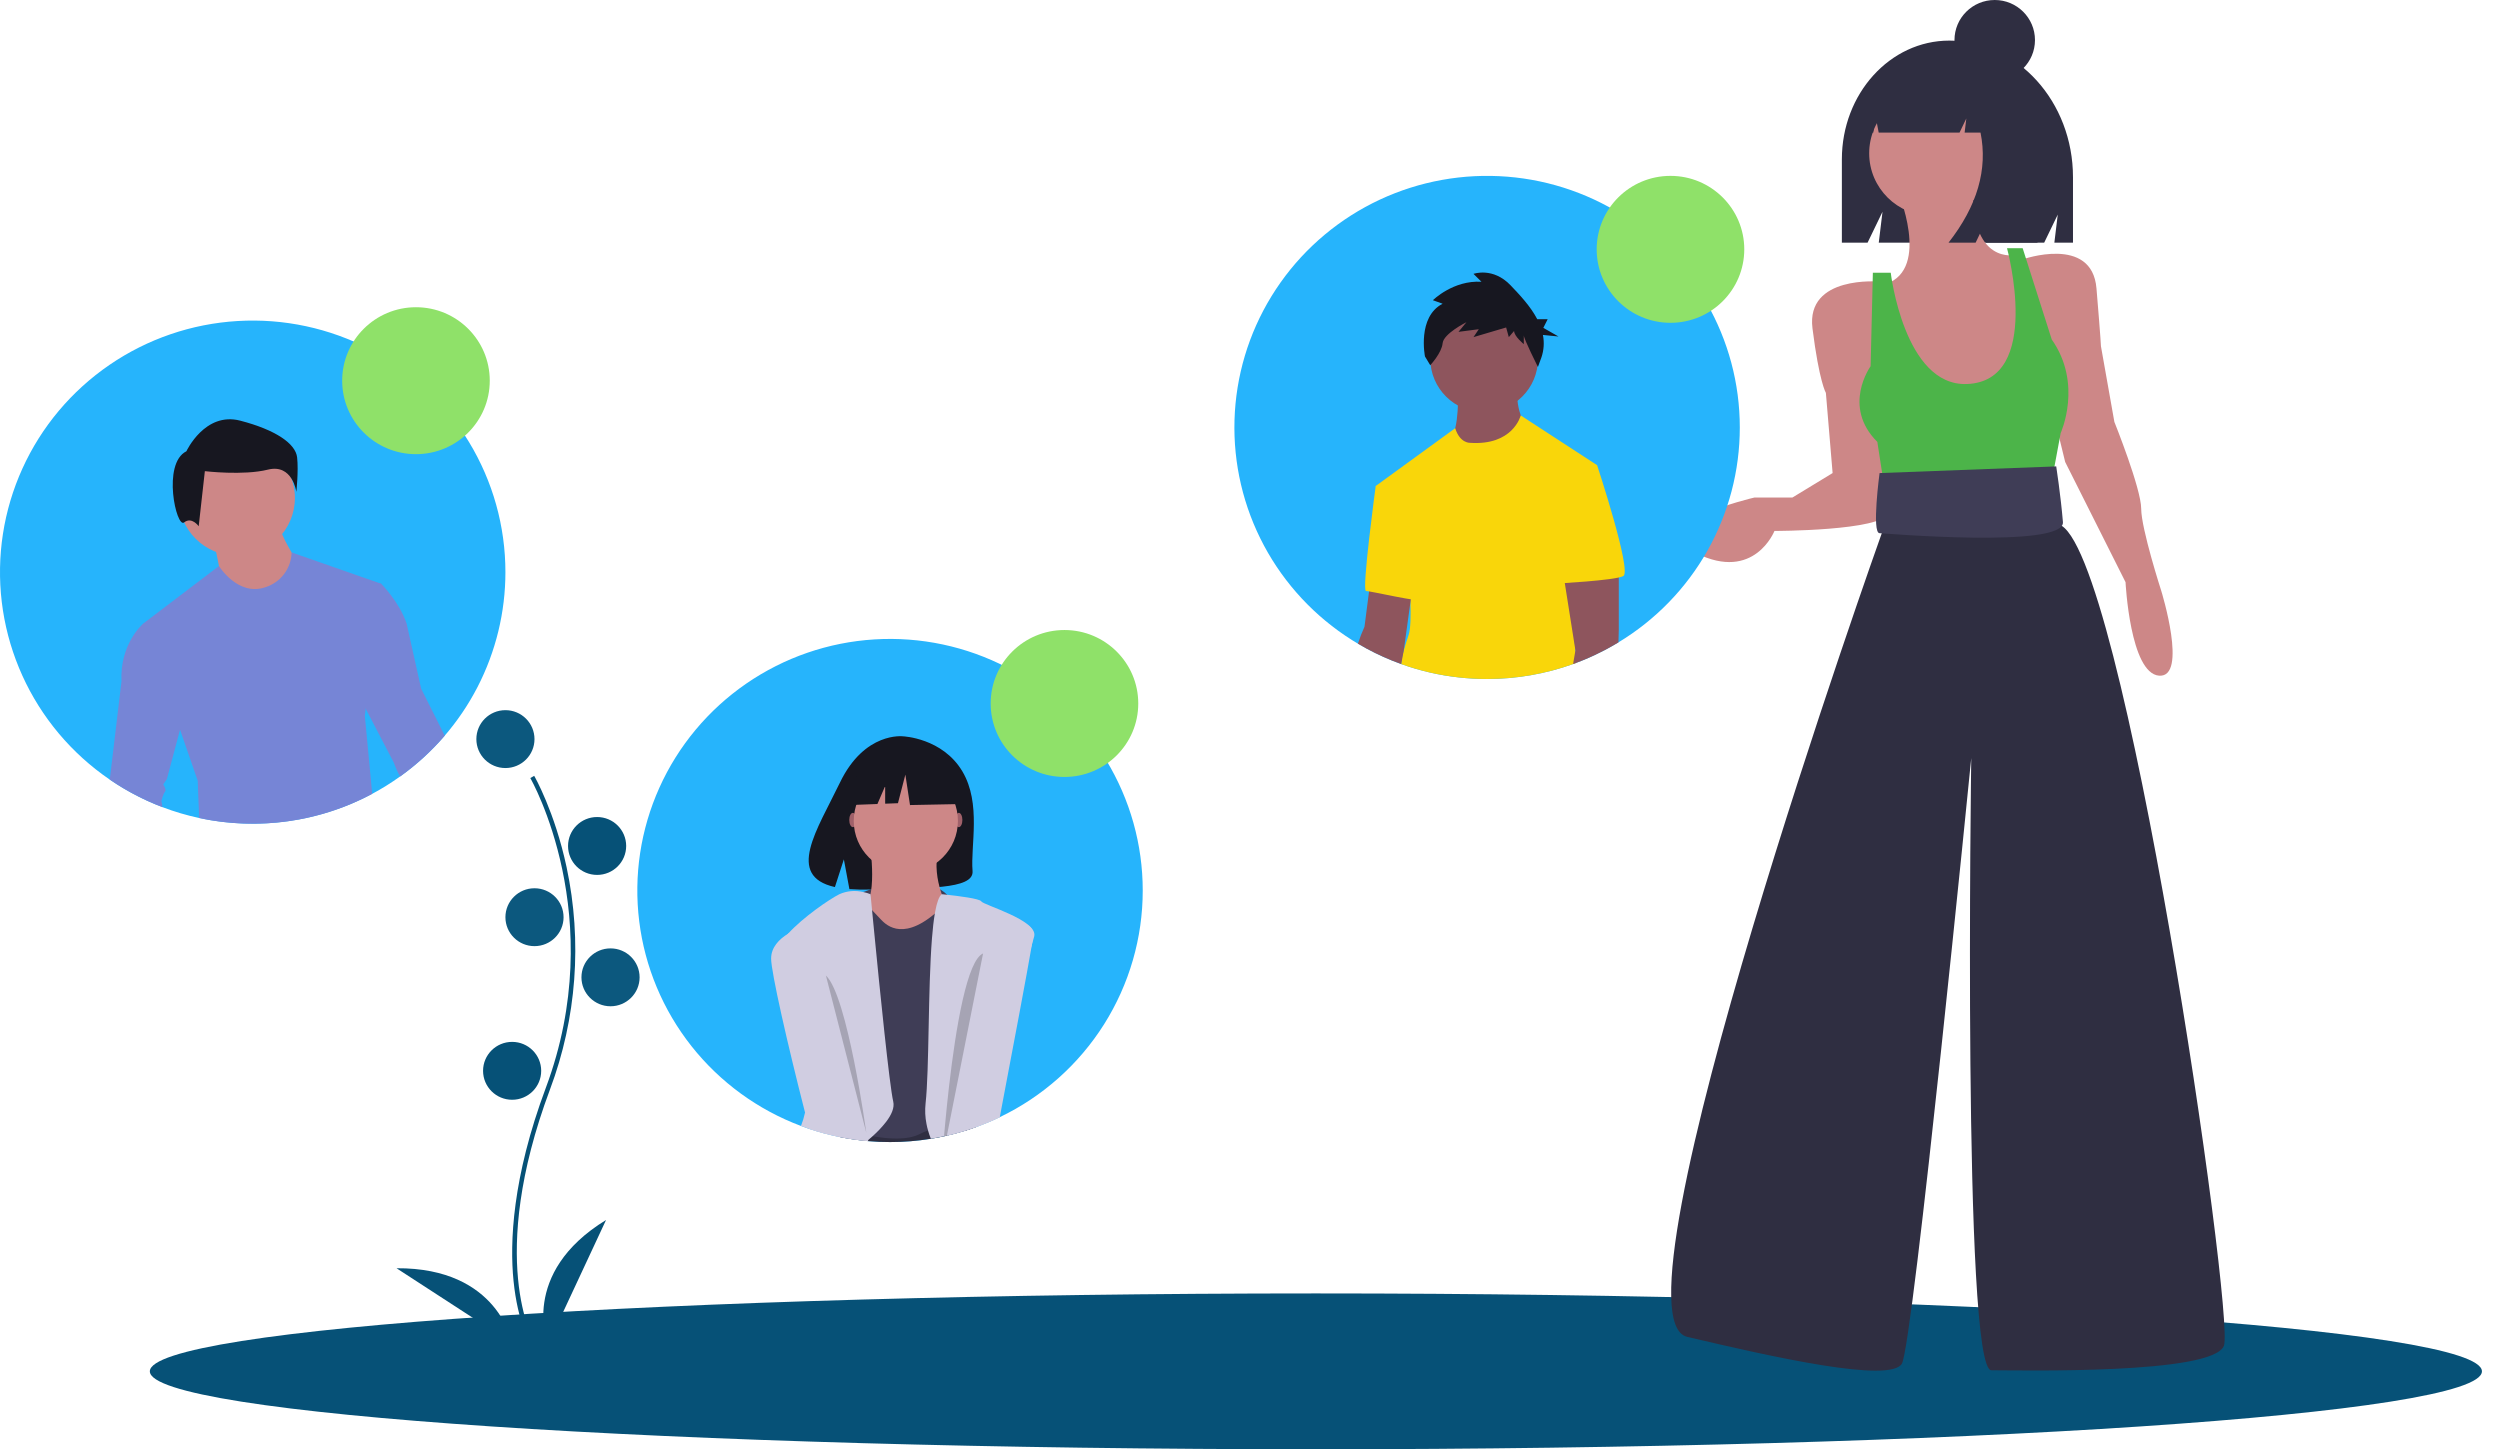 <svg width="138" height="80" viewBox="0 0 138 80" fill="none" xmlns="http://www.w3.org/2000/svg">
<path d="M107.603 2.241H107.603C104.327 2.241 101.671 5.176 101.671 8.795V13.394H103.091L103.914 11.69L103.708 13.394H112.84L113.588 11.845L113.401 13.394H114.429V9.783C114.429 5.618 111.373 2.241 107.603 2.241Z" fill="#2F2E41"/>
<path d="M72.637 80C108.185 80 137.003 78.074 137.003 75.698C137.003 73.323 108.185 71.397 72.637 71.397C37.089 71.397 8.271 73.323 8.271 75.698C8.271 78.074 37.089 80 72.637 80Z" fill="#065177"/>
<path d="M29.275 74.165C29.247 74.119 28.579 73.009 28.347 70.704C28.135 68.588 28.272 65.023 30.129 60.049C33.648 50.627 29.318 43.025 29.274 42.95L29.487 42.826C29.499 42.845 30.616 44.784 31.276 47.87C32.148 51.962 31.83 56.216 30.36 60.135C26.848 69.541 29.459 73.993 29.486 74.037L29.275 74.165Z" fill="#065177"/>
<path d="M27.899 42.396C28.786 42.396 29.504 41.681 29.504 40.799C29.504 39.916 28.786 39.201 27.899 39.201C27.013 39.201 26.295 39.916 26.295 40.799C26.295 41.681 27.013 42.396 27.899 42.396Z" fill="#0C587E"/>
<path d="M32.96 48.295C33.847 48.295 34.565 47.58 34.565 46.697C34.565 45.815 33.847 45.1 32.96 45.1C32.074 45.1 31.356 45.815 31.356 46.697C31.356 47.58 32.074 48.295 32.96 48.295Z" fill="#065177"/>
<path d="M29.504 52.227C30.39 52.227 31.109 51.512 31.109 50.63C31.109 49.748 30.39 49.032 29.504 49.032C28.618 49.032 27.899 49.748 27.899 50.63C27.899 51.512 28.618 52.227 29.504 52.227Z" fill="#0C587E"/>
<path d="M33.701 55.546C34.587 55.546 35.306 54.83 35.306 53.948C35.306 53.066 34.587 52.351 33.701 52.351C32.815 52.351 32.096 53.066 32.096 53.948C32.096 54.83 32.815 55.546 33.701 55.546Z" fill="#0C587E"/>
<path d="M28.27 60.707C29.156 60.707 29.874 59.992 29.874 59.109C29.874 58.227 29.156 57.512 28.27 57.512C27.384 57.512 26.665 58.227 26.665 59.109C26.665 59.992 27.384 60.707 28.27 60.707Z" fill="#065177"/>
<path d="M30.245 74.225C30.245 74.225 28.64 70.292 33.454 67.343L30.245 74.225Z" fill="#065177"/>
<path d="M28.271 74.153C28.271 74.153 27.541 69.971 21.888 70.007L28.271 74.153Z" fill="#065177"/>
<path d="M104.74 10.507C104.74 10.507 106.591 14.808 104.122 15.669L106.591 23.779L110.788 23.534L111.899 20.83L111.652 16.775L111.282 14.071C111.282 14.071 108.69 14.685 108.936 10.139L104.74 10.507Z" fill="#CD8787"/>
<path d="M103.752 15.545C103.752 15.545 99.678 15.176 100.049 18.126C100.419 21.075 100.789 21.689 100.789 21.689L101.16 26.113L98.938 27.465H96.84C96.84 27.465 90.421 28.94 93.63 30.537C96.84 32.135 97.95 29.308 97.95 29.308C97.95 29.308 103.875 29.308 104.246 28.325C104.616 27.342 103.752 15.545 103.752 15.545Z" fill="#CD8787"/>
<path d="M111.652 14.317C111.652 14.317 115.478 12.965 115.725 15.915C115.972 18.864 115.972 19.11 115.972 19.11L116.713 23.288C116.713 23.288 118.194 26.974 118.194 28.081C118.194 29.186 119.305 32.627 119.305 32.627C119.305 32.627 120.786 37.42 119.182 37.297C117.577 37.174 117.33 32.136 117.33 32.136L113.997 25.5L113.01 21.445L111.652 14.317Z" fill="#CD8787"/>
<path d="M104.369 15.054H103.382L103.258 20.215C103.258 20.215 101.654 22.427 103.629 24.393L104.122 27.588L113.133 27.22L113.75 23.902C113.75 23.902 114.985 21.198 113.257 18.741L111.652 13.702H110.788C110.788 13.702 112.789 21.048 108.566 21.198C105.11 21.321 104.369 15.054 104.369 15.054Z" fill="#4CB449"/>
<path d="M104.616 26.974L103.875 29.432C103.875 29.432 88.446 72.689 93.136 73.795C97.827 74.901 104.369 76.375 104.986 75.269C105.604 74.163 108.813 41.844 108.813 41.844C108.813 41.844 108.319 75.638 109.924 75.638C111.529 75.638 122.144 75.884 122.761 74.286C123.379 72.689 117.207 29.924 113.627 28.941L112.639 26.729L104.616 26.974Z" fill="#2F2E41"/>
<path d="M113.504 25.745L103.752 26.114C103.752 26.114 103.307 29.432 103.752 29.432C103.875 29.432 113.997 30.292 113.874 28.817C113.75 27.343 113.504 25.745 113.504 25.745Z" fill="#3F3D56"/>
<path d="M63.079 49.155C63.08 51.768 62.339 54.329 60.944 56.542C59.547 58.756 57.553 60.532 55.188 61.667C55.187 61.667 55.187 61.667 55.185 61.669C54.761 61.872 54.327 62.054 53.884 62.213C53.814 62.24 53.742 62.265 53.669 62.288C53.521 62.341 53.371 62.389 53.219 62.434C52.907 62.53 52.59 62.615 52.268 62.688H52.267L52.259 62.691L52.239 62.695C52.197 62.705 52.154 62.714 52.11 62.723C51.871 62.776 51.629 62.821 51.385 62.859C50.64 62.981 49.886 63.042 49.131 63.041C48.726 63.041 48.323 63.024 47.927 62.99C47.906 62.989 47.884 62.987 47.863 62.983C46.776 62.886 45.705 62.662 44.671 62.316C44.518 62.265 44.365 62.211 44.214 62.153C41.832 61.26 39.741 59.735 38.167 57.744C36.593 55.752 35.596 53.37 35.285 50.855C34.973 48.34 35.359 45.788 36.4 43.476C37.441 41.163 39.098 39.179 41.191 37.737C43.284 36.295 45.733 35.45 48.274 35.295C50.815 35.139 53.349 35.679 55.604 36.855C57.859 38.031 59.747 39.799 61.065 41.967C62.382 44.135 63.079 46.621 63.079 49.155Z" fill="#26B4FC"/>
<path d="M47.473 49.311C47.473 49.311 50.745 47.892 52.282 49.391C53.818 50.89 48.167 50.397 47.473 49.311Z" fill="#3F3D56"/>
<path d="M53.123 42.58C52.023 40.731 49.848 40.645 49.848 40.645C49.848 40.645 47.728 40.375 46.369 43.191C45.102 45.817 43.352 48.352 46.087 48.966L46.581 47.436L46.887 49.08C47.276 49.108 47.667 49.115 48.057 49.1C50.986 49.006 53.775 49.128 53.685 48.081C53.566 46.691 54.181 44.36 53.123 42.58Z" fill="#171720"/>
<path d="M53.669 62.288C53.742 62.265 53.814 62.24 53.884 62.214L53.868 62.191L53.669 62.18L52.383 62.111H52.382L52.166 62.1L51.143 62.045L48.915 61.925L47.721 61.861L47.66 61.857H47.646L46.805 61.812L46.531 61.797L46.27 62.748C46.796 62.858 47.328 62.937 47.863 62.984C47.884 62.987 47.906 62.989 47.927 62.99C48.323 63.025 48.726 63.042 49.131 63.042C49.886 63.042 50.639 62.982 51.385 62.86C51.629 62.822 51.871 62.776 52.11 62.724C52.154 62.715 52.197 62.705 52.239 62.695L52.258 62.691L52.267 62.689H52.268C52.589 62.615 52.906 62.531 53.219 62.435L53.669 62.288Z" fill="#2F2E41"/>
<path d="M48.019 46.597C48.019 46.597 48.514 49.854 47.523 50.249C46.532 50.644 49.506 52.322 49.506 52.322H51.191L52.282 50.052C52.282 50.052 51.29 48.275 51.885 46.597C52.48 44.919 48.019 46.597 48.019 46.597Z" fill="#CD8787"/>
<path d="M53.669 62.288V50.742C53.669 50.742 53.544 49.556 52.545 49.864C52.443 49.897 52.344 49.938 52.249 49.987C52.083 50.076 51.926 50.178 51.777 50.293C51.72 50.336 51.662 50.383 51.602 50.433C51.597 50.437 51.592 50.442 51.587 50.446C49.703 52.025 48.812 50.94 48.613 50.742C48.541 50.67 48.35 50.468 48.137 50.239V50.238C48.044 50.139 47.948 50.036 47.857 49.935C47.574 49.632 47.325 49.36 47.325 49.36L46.334 50.149L46.575 56.132L46.632 57.542V57.544L46.651 57.982V57.985L46.805 61.811L46.828 62.389C47.164 62.495 47.505 62.585 47.849 62.657C47.95 62.678 48.058 62.699 48.168 62.718C49.027 62.873 50.108 62.953 50.794 62.586C50.933 62.511 51.079 62.451 51.229 62.405C51.528 62.316 51.838 62.273 52.15 62.278C52.217 62.28 52.282 62.282 52.347 62.286H52.349C52.643 62.306 52.934 62.356 53.219 62.434L53.669 62.288Z" fill="#3F3D56"/>
<path d="M48.915 61.924C48.69 62.211 48.44 62.476 48.168 62.718C48.084 62.794 48 62.868 47.915 62.94C47.898 62.955 47.88 62.969 47.863 62.983C46.776 62.886 45.705 62.661 44.671 62.316C44.518 62.264 44.365 62.21 44.214 62.153C44.309 61.912 44.384 61.664 44.438 61.412C45.12 58.226 43.135 53.392 42.962 52.617C42.9 52.338 43.132 51.95 43.503 51.539C44.314 50.643 45.789 49.63 46.334 49.36C46.746 49.176 47.209 49.134 47.648 49.24H47.649C47.787 49.268 47.922 49.308 48.053 49.36V49.361C48.054 49.38 48.068 49.52 48.091 49.759C48.104 49.891 48.118 50.051 48.137 50.237V50.239C48.17 50.588 48.212 51.023 48.262 51.519V51.52C48.559 54.579 49.097 59.903 49.307 60.808C49.385 61.144 49.212 61.532 48.915 61.924Z" fill="#D0CDE1"/>
<path d="M53.669 62.288C53.742 62.265 53.814 62.24 53.884 62.213C54.327 62.054 54.761 61.873 55.185 61.669C54.551 59.823 56.426 53.955 56.963 52.139V52.136C57.026 51.924 57.07 51.767 57.09 51.679C57.289 50.791 54.264 49.953 54.166 49.755C54.089 49.605 52.861 49.454 52.282 49.391C52.103 49.371 51.986 49.36 51.986 49.36C51.833 49.478 51.715 49.818 51.624 50.31C51.615 50.35 51.608 50.391 51.602 50.433C51.536 50.814 51.486 51.275 51.445 51.792C51.221 54.614 51.297 59.072 51.092 60.908C51.051 61.287 51.068 61.671 51.143 62.045C51.165 62.166 51.194 62.286 51.229 62.405C51.272 62.559 51.324 62.711 51.385 62.86C51.629 62.822 51.871 62.776 52.111 62.723C52.154 62.715 52.197 62.705 52.239 62.695L52.259 62.691L52.267 62.689H52.269C52.589 62.615 52.906 62.53 53.219 62.434L53.669 62.288Z" fill="#D0CDE1"/>
<path d="M52.926 45.659C53.036 45.659 53.124 45.482 53.124 45.264C53.124 45.046 53.036 44.869 52.926 44.869C52.817 44.869 52.728 45.046 52.728 45.264C52.728 45.482 52.817 45.659 52.926 45.659Z" fill="#A0616A"/>
<path d="M47.077 45.659C47.187 45.659 47.275 45.482 47.275 45.264C47.275 45.046 47.187 44.869 47.077 44.869C46.967 44.869 46.879 45.046 46.879 45.264C46.879 45.482 46.967 45.659 47.077 45.659Z" fill="#A0616A"/>
<path d="M53.67 62.288C53.742 62.265 53.814 62.24 53.884 62.213C54.327 62.054 54.761 61.873 55.185 61.669C55.185 61.67 55.185 61.67 55.186 61.671C55.186 61.672 55.186 61.672 55.187 61.673C55.187 61.671 55.187 61.669 55.188 61.668C55.928 57.775 56.714 53.61 56.963 52.139V52.137C57.006 51.881 57.033 51.708 57.041 51.63C57.139 50.644 54.661 50.644 54.661 50.644L54.266 52.631L53.67 55.633L53.465 56.664L52.382 62.111L52.348 62.286L52.267 62.689H52.269C52.59 62.615 52.906 62.531 53.219 62.435L53.67 62.288Z" fill="#D0CDE1"/>
<path d="M47.863 62.984C46.776 62.886 45.705 62.662 44.671 62.316C44.593 62.018 44.515 61.715 44.438 61.412C43.473 57.645 42.566 53.66 42.566 52.913C42.566 52.295 42.999 51.849 43.503 51.539C43.982 51.26 44.503 51.058 45.045 50.94C45.045 50.94 45.361 52.248 45.815 54.136C46.058 55.143 46.34 56.316 46.632 57.542V57.543C46.973 58.967 47.33 60.461 47.66 61.857C47.714 62.083 47.766 62.306 47.818 62.525V62.53C47.819 62.532 47.82 62.533 47.82 62.535C47.83 62.576 47.839 62.616 47.849 62.657C47.871 62.753 47.894 62.847 47.915 62.941C47.92 62.957 47.923 62.973 47.927 62.99C47.906 62.989 47.884 62.987 47.863 62.984Z" fill="#D0CDE1"/>
<path opacity="0.2" d="M45.59 53.851L47.821 62.535C47.821 62.535 46.779 54.936 45.59 53.851Z" fill="black"/>
<path opacity="0.2" d="M51.385 62.86L52.111 62.72V62.723C51.871 62.776 51.629 62.822 51.385 62.86Z" fill="black"/>
<path opacity="0.2" d="M54.266 52.631L53.669 55.633L53.465 56.664L52.383 62.112H52.382L52.349 62.286H52.347L52.268 62.689H52.267L52.258 62.692L52.239 62.695L52.11 62.72C52.121 62.582 52.135 62.435 52.15 62.279C52.155 62.221 52.16 62.162 52.166 62.101C52.398 59.59 52.893 55.253 53.669 53.437C53.852 53.009 54.051 52.722 54.266 52.631Z" fill="black"/>
<path d="M50.002 48.176C51.589 48.176 52.877 46.894 52.877 45.313C52.877 43.733 51.589 42.451 50.002 42.451C48.414 42.451 47.127 43.733 47.127 45.313C47.127 46.894 48.414 48.176 50.002 48.176Z" fill="#CD8787"/>
<path d="M52.636 42.402L50.488 41.281L47.52 41.74L46.906 44.439L48.434 44.381L48.861 43.389V44.364L49.567 44.337L49.976 42.758L50.232 44.439L52.739 44.389L52.636 42.402Z" fill="#171720"/>
<path d="M27.899 31.582C27.899 33.786 27.372 35.959 26.361 37.921C25.35 39.882 23.884 41.576 22.085 42.861C21.594 43.215 21.08 43.535 20.546 43.82C17.622 45.378 14.237 45.851 10.996 45.155C10.306 45.007 9.628 44.807 8.969 44.555C6.594 43.651 4.513 42.118 2.949 40.123C1.386 38.127 0.4 35.743 0.098 33.23C-0.203 30.717 0.191 28.169 1.238 25.863C2.285 23.556 3.946 21.579 6.04 20.144C8.134 18.709 10.582 17.87 13.12 17.72C15.658 17.569 18.189 18.112 20.44 19.29C22.69 20.467 24.575 22.235 25.889 24.401C27.204 26.568 27.899 29.051 27.899 31.582Z" fill="#26B4FC"/>
<path d="M13.071 30.677C14.843 30.677 16.279 29.247 16.279 27.483C16.279 25.719 14.843 24.289 13.071 24.289C11.3 24.289 9.863 25.719 9.863 27.483C9.863 29.247 11.3 30.677 13.071 30.677Z" fill="#CD8787"/>
<path d="M11.818 29.928C11.818 29.928 12.219 31.824 12.219 32.024C12.219 32.223 14.124 33.121 14.124 33.121L15.828 32.822L16.43 31.026C16.43 31.026 15.427 29.529 15.427 28.93L11.818 29.928Z" fill="#CD8787"/>
<path d="M13.951 45.468C12.957 45.469 11.967 45.364 10.996 45.155C10.948 44.178 10.916 43.102 10.916 43.102L9.938 40.278L7.909 34.419L12.087 31.244C12.087 31.244 13.121 32.921 14.625 32.422C15.043 32.296 15.41 32.042 15.675 31.695C15.939 31.349 16.086 30.928 16.096 30.493L21.041 32.223L20.187 39.124L20.139 39.51L20.546 43.82C18.519 44.906 16.253 45.472 13.951 45.468Z" fill="#7685D6"/>
<path d="M10.289 24.91C10.289 24.91 11.308 22.712 13.26 23.22C15.212 23.727 16.316 24.487 16.401 25.247C16.485 26.008 16.358 27.149 16.358 27.149C16.358 27.149 16.146 25.585 14.788 25.924C13.43 26.262 11.308 26.008 11.308 26.008L10.968 29.05C10.968 29.05 10.586 28.501 10.162 28.839C9.738 29.177 8.931 25.585 10.289 24.91Z" fill="#171720"/>
<path d="M6.06 43.033L6.705 37.614C6.605 35.517 7.909 34.42 7.909 34.42H9.412L10.514 38.113L9.938 40.278L9.212 43.002L9.011 43.302C9.011 43.302 9.212 43.601 9.111 43.702C9.011 43.801 8.911 44.201 8.911 44.201C8.911 44.201 8.932 44.343 8.969 44.556C7.942 44.165 6.965 43.654 6.06 43.033Z" fill="#7685D6"/>
<path d="M24.55 40.608C23.823 41.456 22.995 42.212 22.085 42.862C21.948 42.62 21.834 42.366 21.742 42.104L20.187 39.124L19.137 37.113L19.336 31.924L21.041 32.224C21.041 32.224 22.043 33.221 22.445 34.42L23.247 38.012L24.549 40.607L24.55 40.608Z" fill="#7685D6"/>
<path d="M96.037 23.594C96.038 25.978 95.422 28.322 94.249 30.401C93.076 32.479 91.384 34.221 89.338 35.459C89.091 35.609 88.839 35.75 88.582 35.886C88.2 36.087 87.806 36.272 87.404 36.435V36.436C87.275 36.489 87.147 36.539 87.017 36.587C86.957 36.611 86.895 36.634 86.833 36.656C85.312 37.202 83.706 37.481 82.088 37.481C81.026 37.481 79.967 37.362 78.932 37.124C78.394 37 77.865 36.844 77.346 36.657H77.345C76.686 36.42 76.047 36.133 75.431 35.8C75.271 35.714 75.113 35.624 74.957 35.53C74.849 35.467 74.743 35.401 74.636 35.335C72.587 34.045 70.91 32.246 69.771 30.115C68.633 27.983 68.072 25.593 68.145 23.18C68.217 20.767 68.92 18.414 70.185 16.354C71.449 14.294 73.231 12.598 75.355 11.432C77.479 10.267 79.871 9.674 82.296 9.71C84.721 9.746 87.094 10.41 89.182 11.638C91.27 12.866 93 14.614 94.202 16.711C95.404 18.808 96.037 21.18 96.037 23.594Z" fill="#26B4FC"/>
<path d="M80.481 21.567C80.481 21.567 80.563 23.705 80.068 24.198C79.573 24.691 82.545 26.417 82.545 26.417L84.279 23.705C84.279 23.705 83.618 22.554 83.784 21.567L80.481 21.567Z" fill="#8E555D"/>
<path d="M81.926 22.759C83.567 22.759 84.898 21.434 84.898 19.8C84.898 18.166 83.567 16.841 81.926 16.841C80.284 16.841 78.953 18.166 78.953 19.8C78.953 21.434 80.284 22.759 81.926 22.759Z" fill="#8E555D"/>
<path d="M86.963 35.901C86.982 36.13 87 36.358 87.017 36.587C86.957 36.61 86.895 36.634 86.834 36.656C85.312 37.202 83.706 37.481 82.089 37.48C81.026 37.481 79.967 37.362 78.932 37.124C78.395 37 77.865 36.844 77.346 36.657L77.345 36.668C77.344 36.664 77.344 36.661 77.345 36.657C77.364 36.406 77.411 36.159 77.486 35.918V35.917C77.555 35.664 77.649 35.372 77.756 35.048C77.872 34.703 77.879 33.949 77.855 33.239C77.852 33.185 77.851 33.13 77.849 33.077C77.839 32.847 77.826 32.627 77.814 32.432C77.786 31.991 77.756 31.678 77.756 31.678L75.939 26.827L80.327 23.637C80.586 24.474 81.142 24.444 81.142 24.444C83.497 24.605 83.93 22.986 83.944 22.933V22.932L88.159 25.677L86.426 29.869C86.426 29.869 86.497 30.579 86.597 31.663C86.611 31.823 86.626 31.991 86.644 32.167C86.74 33.231 86.857 34.557 86.963 35.901Z" fill="#F9D60A"/>
<path d="M77.962 32.458L77.876 33.083L77.855 33.24L77.488 35.907L77.486 35.918V35.919L77.346 36.657L77.345 36.668C77.344 36.665 77.344 36.661 77.345 36.657C76.686 36.42 76.047 36.133 75.431 35.8C75.271 35.714 75.113 35.624 74.957 35.531C75.06 35.212 75.181 34.901 75.32 34.596L75.572 32.645L75.65 32.048L77.814 32.432L77.962 32.458Z" fill="#8E555D"/>
<path d="M77.137 26.705L75.939 26.828C75.939 26.828 75.155 32.623 75.403 32.623C75.65 32.623 78.458 33.281 78.54 33.117C78.623 32.952 77.137 26.705 77.137 26.705Z" fill="#F9D60A"/>
<path d="M79.632 16.766L79.096 16.572C79.096 16.572 80.217 15.457 81.776 15.554L81.337 15.117C81.337 15.117 82.409 14.729 83.383 15.748C83.895 16.283 84.488 16.913 84.857 17.621H85.431L85.192 18.098L86.03 18.575L85.169 18.489C85.251 18.901 85.223 19.327 85.088 19.724L84.893 20.258C84.893 20.258 84.114 18.706 84.114 18.512V18.997C84.114 18.997 83.578 18.561 83.578 18.27L83.286 18.609L83.139 18.076L81.337 18.609L81.629 18.173L80.509 18.318L80.948 17.785C80.948 17.785 79.681 18.415 79.632 18.949C79.584 19.482 78.95 20.161 78.95 20.161L78.658 19.676C78.658 19.676 78.22 17.494 79.632 16.766Z" fill="#171720"/>
<path d="M89.338 35.459C89.091 35.609 88.839 35.751 88.583 35.886C88.2 36.087 87.806 36.272 87.404 36.435V36.436C87.275 36.489 87.147 36.54 87.017 36.587C86.957 36.611 86.895 36.634 86.834 36.656L86.963 35.902L86.376 32.184L86.302 31.719L86.597 31.663L89.357 31.144V34.514C89.357 34.514 89.364 34.879 89.338 35.459Z" fill="#8E555D"/>
<path d="M86.549 25.472L88.16 25.677C88.16 25.677 90.1 31.555 89.605 31.801C89.109 32.048 85.889 32.212 85.889 32.212L86.549 25.472Z" fill="#F9D60A"/>
<path d="M22.962 25.07C25.212 25.07 27.035 23.254 27.035 21.014C27.035 18.775 25.212 16.959 22.962 16.959C20.712 16.959 18.888 18.775 18.888 21.014C18.888 23.254 20.712 25.07 22.962 25.07Z" fill="#8FE169"/>
<path d="M58.759 42.888C61.008 42.888 62.832 41.072 62.832 38.833C62.832 36.593 61.008 34.777 58.759 34.777C56.509 34.777 54.685 36.593 54.685 38.833C54.685 41.072 56.509 42.888 58.759 42.888Z" fill="#8FE169"/>
<path d="M92.21 17.819C94.46 17.819 96.284 16.003 96.284 13.763C96.284 11.524 94.46 9.708 92.21 9.708C89.961 9.708 88.137 11.524 88.137 13.763C88.137 16.003 89.961 17.819 92.21 17.819Z" fill="#8FE169"/>
<path d="M106.647 11.915C108.563 11.915 110.116 10.369 110.116 8.462C110.116 6.555 108.563 5.009 106.647 5.009C104.732 5.009 103.179 6.555 103.179 8.462C103.179 10.369 104.732 11.915 106.647 11.915Z" fill="#CD8787"/>
<path d="M109.289 4.047C109.004 3.665 108.634 3.354 108.208 3.138C107.782 2.922 107.312 2.806 106.834 2.8H106.718C104.472 2.8 102.652 4.823 102.652 7.318V7.318H103.405L103.526 6.397L103.704 7.318H108.167L108.541 6.539L108.447 7.318H109.325C109.735 9.344 109.146 11.369 107.559 13.395H109.055L109.803 11.836L109.616 13.395H112.466L113.027 9.811C113.027 7.127 111.461 4.852 109.289 4.047Z" fill="#2F2E41"/>
<path d="M110.109 4.424C111.336 4.424 112.331 3.434 112.331 2.212C112.331 0.99 111.336 0 110.109 0C108.882 0 107.887 0.99 107.887 2.212C107.887 3.434 108.882 4.424 110.109 4.424Z" fill="#2F2E41"/>
</svg>
